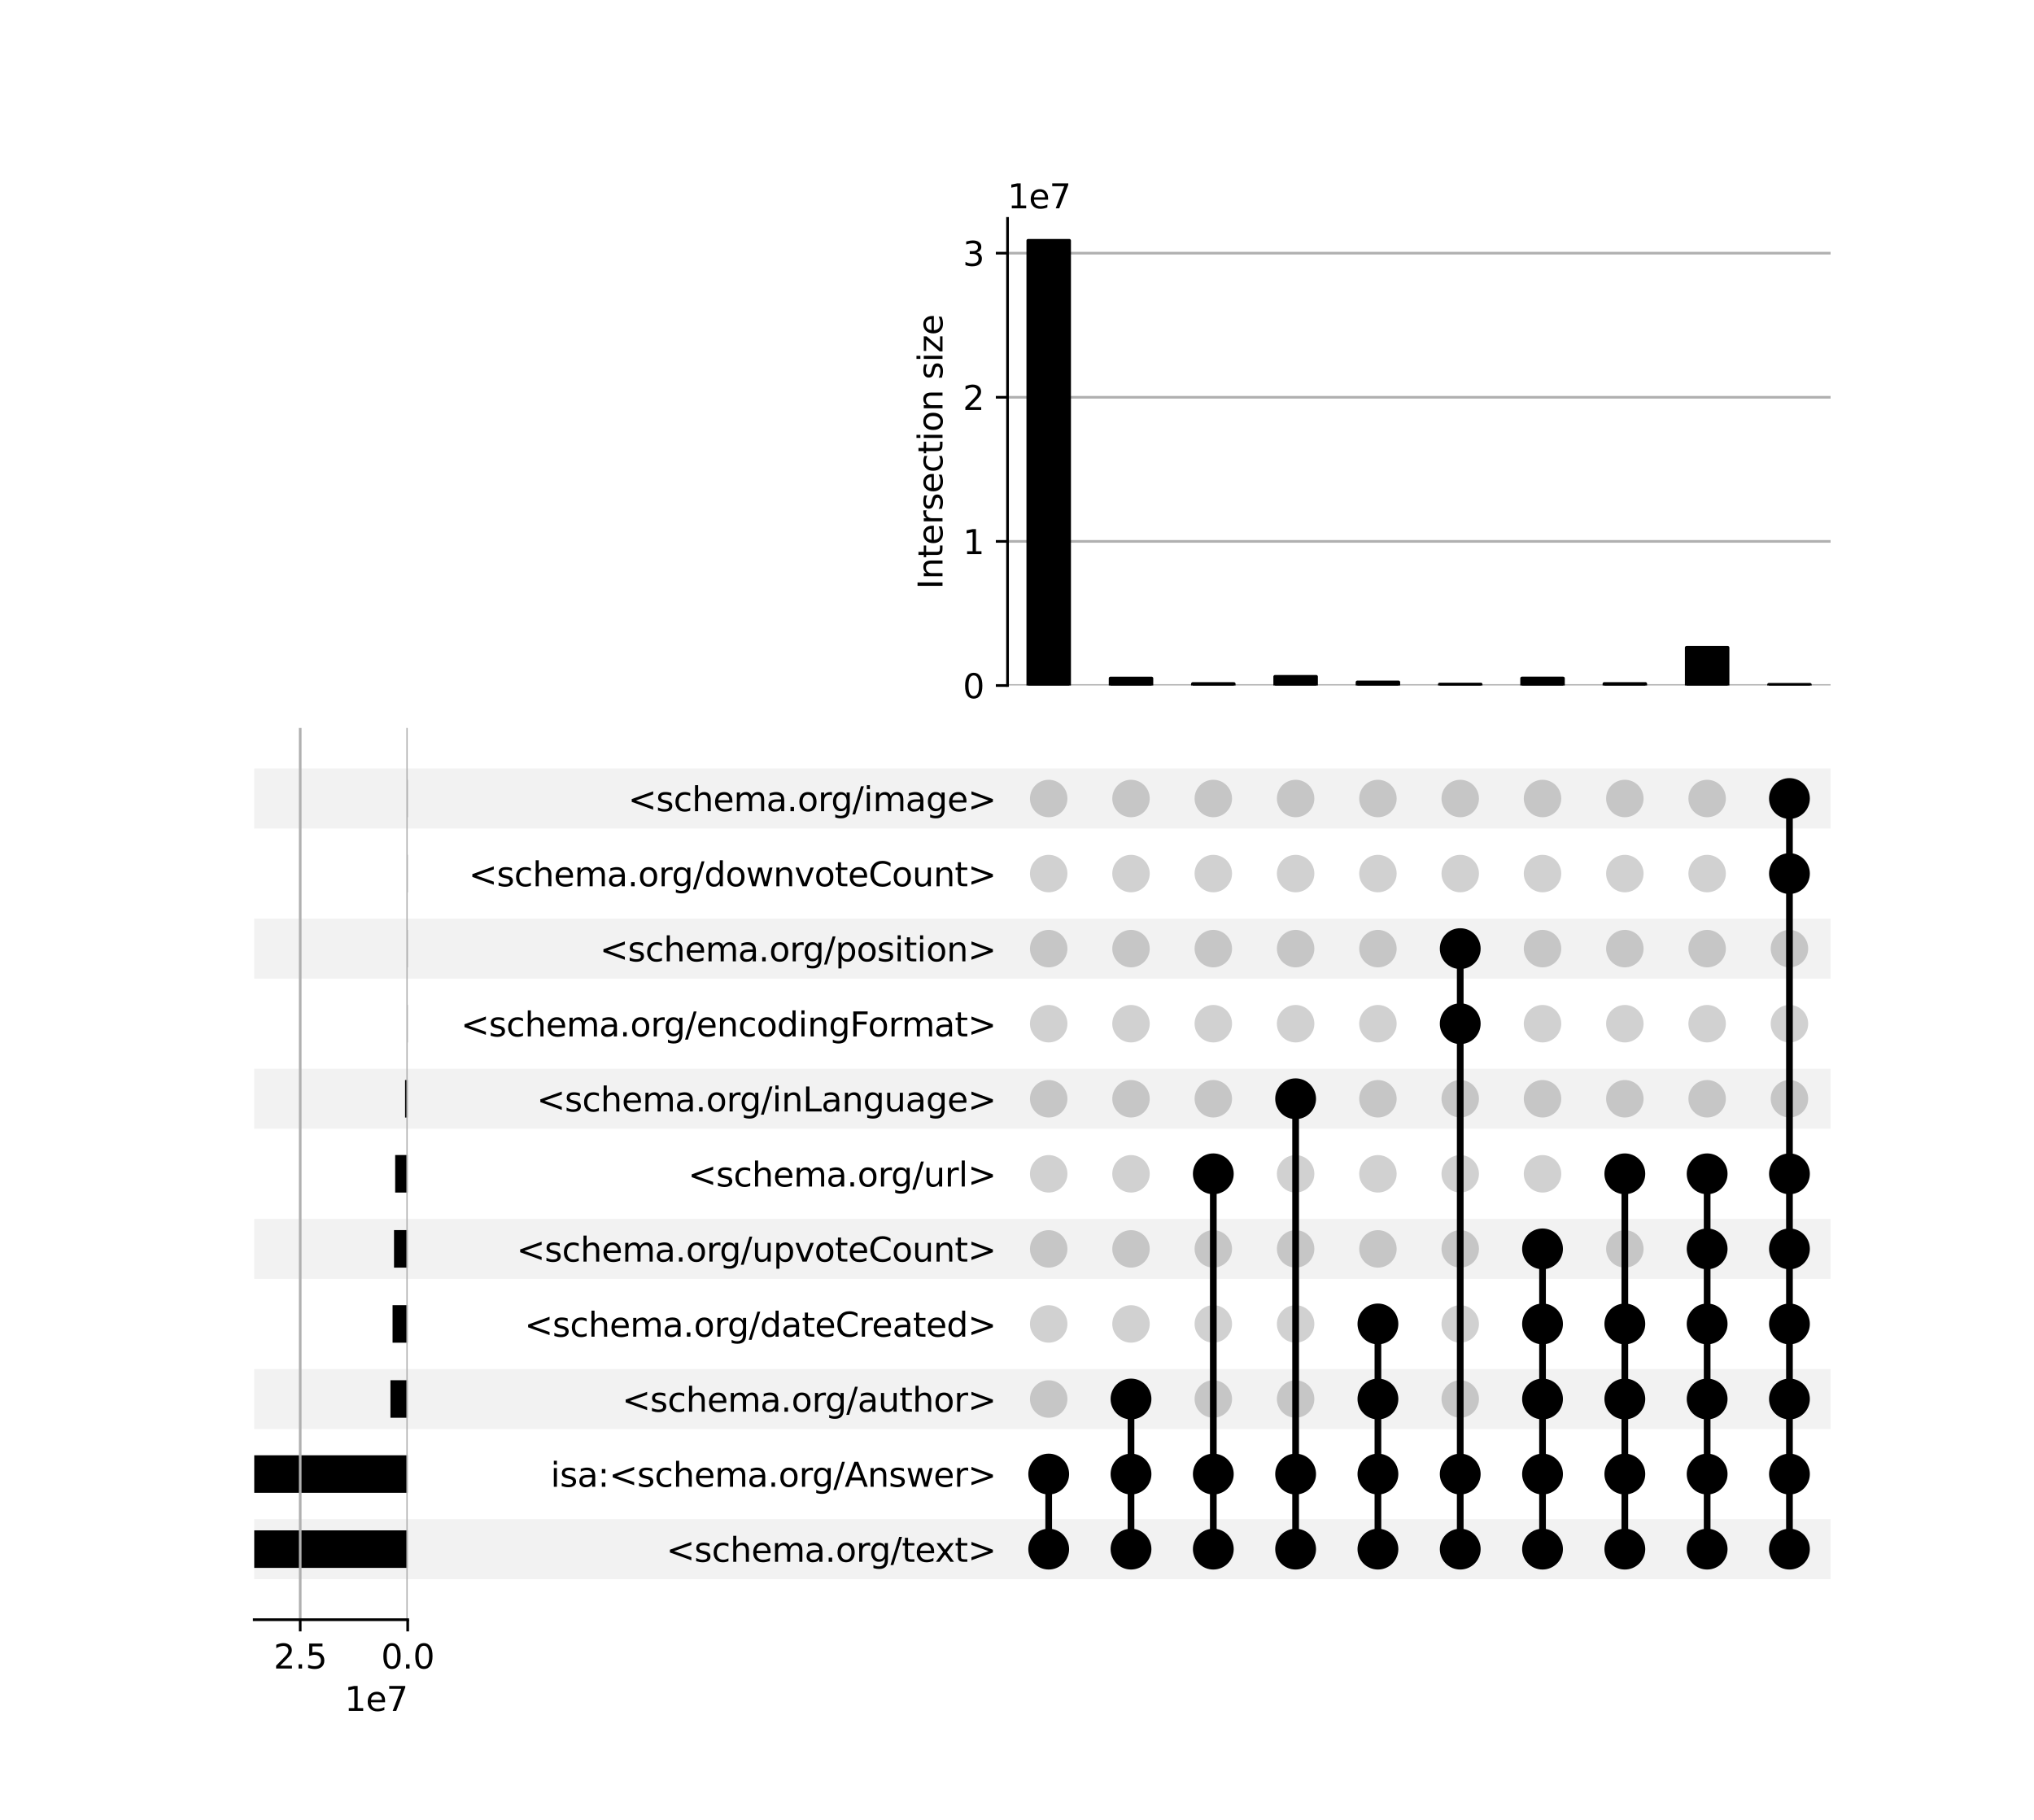 <?xml version="1.0" encoding="utf-8" standalone="no"?>
<!DOCTYPE svg PUBLIC "-//W3C//DTD SVG 1.1//EN"
  "http://www.w3.org/Graphics/SVG/1.1/DTD/svg11.dtd">
<svg xmlns:xlink="http://www.w3.org/1999/xlink" width="608pt" height="544pt" viewBox="0 0 608 544" xmlns="http://www.w3.org/2000/svg" version="1.1">
 <defs>
  <style type="text/css">*{stroke-linejoin: round; stroke-linecap: butt}</style>
 </defs>
 <g id="figure_1">
  <g id="patch_1">
   <path d="M 0 544 
L 608 544 
L 608 0 
L 0 0 
z
" style="fill: #ffffff"/>
  </g>
  <g id="axes_1">
   <g id="patch_2">
    <path d="M 76 472.044 
L 547.2 472.044 
L 547.2 454.093 
L 76 454.093 
z
" clip-path="url(#pa7da95edac)" style="fill-opacity: 0.051"/>
   </g>
   <g id="patch_3">
    <path d="M 76 427.168 
L 547.2 427.168 
L 547.2 409.218 
L 76 409.218 
z
" clip-path="url(#pa7da95edac)" style="fill-opacity: 0.051"/>
   </g>
   <g id="patch_4">
    <path d="M 76 382.293 
L 547.2 382.293 
L 547.2 364.343 
L 76 364.343 
z
" clip-path="url(#pa7da95edac)" style="fill-opacity: 0.051"/>
   </g>
   <g id="patch_5">
    <path d="M 76 337.417 
L 547.2 337.417 
L 547.2 319.467 
L 76 319.467 
z
" clip-path="url(#pa7da95edac)" style="fill-opacity: 0.051"/>
   </g>
   <g id="patch_6">
    <path d="M 76 292.542 
L 547.2 292.542 
L 547.2 274.592 
L 76 274.592 
z
" clip-path="url(#pa7da95edac)" style="fill-opacity: 0.051"/>
   </g>
   <g id="patch_7">
    <path d="M 76 247.667 
L 547.2 247.667 
L 547.2 229.716 
L 76 229.716 
z
" clip-path="url(#pa7da95edac)" style="fill-opacity: 0.051"/>
   </g>
   <g id="matplotlib.axis_1"/>
   <g id="matplotlib.axis_2">
    <g id="ytick_1"/>
    <g id="ytick_2"/>
    <g id="ytick_3"/>
    <g id="ytick_4"/>
    <g id="ytick_5"/>
    <g id="ytick_6"/>
    <g id="ytick_7"/>
    <g id="ytick_8"/>
    <g id="ytick_9"/>
    <g id="ytick_10"/>
    <g id="ytick_11"/>
   </g>
  </g>
  <g id="axes_2">
   <g id="matplotlib.axis_3">
    <g id="ytick_12">
     <g id="line2d_1"/>
     <g id="text_1">
      <!-- &lt;schema.org/text&gt; -->
      <g transform="translate(199.161 466.868) scale(0.1 -0.1)">
       <defs>
        <path id="DejaVuSans-3c" d="M 4684 3150 
L 1459 2003 
L 4684 863 
L 4684 294 
L 678 1747 
L 678 2266 
L 4684 3719 
L 4684 3150 
z
" transform="scale(0.016)"/>
        <path id="DejaVuSans-73" d="M 2834 3397 
L 2834 2853 
Q 2591 2978 2328 3040 
Q 2066 3103 1784 3103 
Q 1356 3103 1142 2972 
Q 928 2841 928 2578 
Q 928 2378 1081 2264 
Q 1234 2150 1697 2047 
L 1894 2003 
Q 2506 1872 2764 1633 
Q 3022 1394 3022 966 
Q 3022 478 2636 193 
Q 2250 -91 1575 -91 
Q 1294 -91 989 -36 
Q 684 19 347 128 
L 347 722 
Q 666 556 975 473 
Q 1284 391 1588 391 
Q 1994 391 2212 530 
Q 2431 669 2431 922 
Q 2431 1156 2273 1281 
Q 2116 1406 1581 1522 
L 1381 1569 
Q 847 1681 609 1914 
Q 372 2147 372 2553 
Q 372 3047 722 3315 
Q 1072 3584 1716 3584 
Q 2034 3584 2315 3537 
Q 2597 3491 2834 3397 
z
" transform="scale(0.016)"/>
        <path id="DejaVuSans-63" d="M 3122 3366 
L 3122 2828 
Q 2878 2963 2633 3030 
Q 2388 3097 2138 3097 
Q 1578 3097 1268 2742 
Q 959 2388 959 1747 
Q 959 1106 1268 751 
Q 1578 397 2138 397 
Q 2388 397 2633 464 
Q 2878 531 3122 666 
L 3122 134 
Q 2881 22 2623 -34 
Q 2366 -91 2075 -91 
Q 1284 -91 818 406 
Q 353 903 353 1747 
Q 353 2603 823 3093 
Q 1294 3584 2113 3584 
Q 2378 3584 2631 3529 
Q 2884 3475 3122 3366 
z
" transform="scale(0.016)"/>
        <path id="DejaVuSans-68" d="M 3513 2113 
L 3513 0 
L 2938 0 
L 2938 2094 
Q 2938 2591 2744 2837 
Q 2550 3084 2163 3084 
Q 1697 3084 1428 2787 
Q 1159 2491 1159 1978 
L 1159 0 
L 581 0 
L 581 4863 
L 1159 4863 
L 1159 2956 
Q 1366 3272 1645 3428 
Q 1925 3584 2291 3584 
Q 2894 3584 3203 3211 
Q 3513 2838 3513 2113 
z
" transform="scale(0.016)"/>
        <path id="DejaVuSans-65" d="M 3597 1894 
L 3597 1613 
L 953 1613 
Q 991 1019 1311 708 
Q 1631 397 2203 397 
Q 2534 397 2845 478 
Q 3156 559 3463 722 
L 3463 178 
Q 3153 47 2828 -22 
Q 2503 -91 2169 -91 
Q 1331 -91 842 396 
Q 353 884 353 1716 
Q 353 2575 817 3079 
Q 1281 3584 2069 3584 
Q 2775 3584 3186 3129 
Q 3597 2675 3597 1894 
z
M 3022 2063 
Q 3016 2534 2758 2815 
Q 2500 3097 2075 3097 
Q 1594 3097 1305 2825 
Q 1016 2553 972 2059 
L 3022 2063 
z
" transform="scale(0.016)"/>
        <path id="DejaVuSans-6d" d="M 3328 2828 
Q 3544 3216 3844 3400 
Q 4144 3584 4550 3584 
Q 5097 3584 5394 3201 
Q 5691 2819 5691 2113 
L 5691 0 
L 5113 0 
L 5113 2094 
Q 5113 2597 4934 2840 
Q 4756 3084 4391 3084 
Q 3944 3084 3684 2787 
Q 3425 2491 3425 1978 
L 3425 0 
L 2847 0 
L 2847 2094 
Q 2847 2600 2669 2842 
Q 2491 3084 2119 3084 
Q 1678 3084 1418 2786 
Q 1159 2488 1159 1978 
L 1159 0 
L 581 0 
L 581 3500 
L 1159 3500 
L 1159 2956 
Q 1356 3278 1631 3431 
Q 1906 3584 2284 3584 
Q 2666 3584 2933 3390 
Q 3200 3197 3328 2828 
z
" transform="scale(0.016)"/>
        <path id="DejaVuSans-61" d="M 2194 1759 
Q 1497 1759 1228 1600 
Q 959 1441 959 1056 
Q 959 750 1161 570 
Q 1363 391 1709 391 
Q 2188 391 2477 730 
Q 2766 1069 2766 1631 
L 2766 1759 
L 2194 1759 
z
M 3341 1997 
L 3341 0 
L 2766 0 
L 2766 531 
Q 2569 213 2275 61 
Q 1981 -91 1556 -91 
Q 1019 -91 701 211 
Q 384 513 384 1019 
Q 384 1609 779 1909 
Q 1175 2209 1959 2209 
L 2766 2209 
L 2766 2266 
Q 2766 2663 2505 2880 
Q 2244 3097 1772 3097 
Q 1472 3097 1187 3025 
Q 903 2953 641 2809 
L 641 3341 
Q 956 3463 1253 3523 
Q 1550 3584 1831 3584 
Q 2591 3584 2966 3190 
Q 3341 2797 3341 1997 
z
" transform="scale(0.016)"/>
        <path id="DejaVuSans-2e" d="M 684 794 
L 1344 794 
L 1344 0 
L 684 0 
L 684 794 
z
" transform="scale(0.016)"/>
        <path id="DejaVuSans-6f" d="M 1959 3097 
Q 1497 3097 1228 2736 
Q 959 2375 959 1747 
Q 959 1119 1226 758 
Q 1494 397 1959 397 
Q 2419 397 2687 759 
Q 2956 1122 2956 1747 
Q 2956 2369 2687 2733 
Q 2419 3097 1959 3097 
z
M 1959 3584 
Q 2709 3584 3137 3096 
Q 3566 2609 3566 1747 
Q 3566 888 3137 398 
Q 2709 -91 1959 -91 
Q 1206 -91 779 398 
Q 353 888 353 1747 
Q 353 2609 779 3096 
Q 1206 3584 1959 3584 
z
" transform="scale(0.016)"/>
        <path id="DejaVuSans-72" d="M 2631 2963 
Q 2534 3019 2420 3045 
Q 2306 3072 2169 3072 
Q 1681 3072 1420 2755 
Q 1159 2438 1159 1844 
L 1159 0 
L 581 0 
L 581 3500 
L 1159 3500 
L 1159 2956 
Q 1341 3275 1631 3429 
Q 1922 3584 2338 3584 
Q 2397 3584 2469 3576 
Q 2541 3569 2628 3553 
L 2631 2963 
z
" transform="scale(0.016)"/>
        <path id="DejaVuSans-67" d="M 2906 1791 
Q 2906 2416 2648 2759 
Q 2391 3103 1925 3103 
Q 1463 3103 1205 2759 
Q 947 2416 947 1791 
Q 947 1169 1205 825 
Q 1463 481 1925 481 
Q 2391 481 2648 825 
Q 2906 1169 2906 1791 
z
M 3481 434 
Q 3481 -459 3084 -895 
Q 2688 -1331 1869 -1331 
Q 1566 -1331 1297 -1286 
Q 1028 -1241 775 -1147 
L 775 -588 
Q 1028 -725 1275 -790 
Q 1522 -856 1778 -856 
Q 2344 -856 2625 -561 
Q 2906 -266 2906 331 
L 2906 616 
Q 2728 306 2450 153 
Q 2172 0 1784 0 
Q 1141 0 747 490 
Q 353 981 353 1791 
Q 353 2603 747 3093 
Q 1141 3584 1784 3584 
Q 2172 3584 2450 3431 
Q 2728 3278 2906 2969 
L 2906 3500 
L 3481 3500 
L 3481 434 
z
" transform="scale(0.016)"/>
        <path id="DejaVuSans-2f" d="M 1625 4666 
L 2156 4666 
L 531 -594 
L 0 -594 
L 1625 4666 
z
" transform="scale(0.016)"/>
        <path id="DejaVuSans-74" d="M 1172 4494 
L 1172 3500 
L 2356 3500 
L 2356 3053 
L 1172 3053 
L 1172 1153 
Q 1172 725 1289 603 
Q 1406 481 1766 481 
L 2356 481 
L 2356 0 
L 1766 0 
Q 1100 0 847 248 
Q 594 497 594 1153 
L 594 3053 
L 172 3053 
L 172 3500 
L 594 3500 
L 594 4494 
L 1172 4494 
z
" transform="scale(0.016)"/>
        <path id="DejaVuSans-78" d="M 3513 3500 
L 2247 1797 
L 3578 0 
L 2900 0 
L 1881 1375 
L 863 0 
L 184 0 
L 1544 1831 
L 300 3500 
L 978 3500 
L 1906 2253 
L 2834 3500 
L 3513 3500 
z
" transform="scale(0.016)"/>
        <path id="DejaVuSans-3e" d="M 678 3150 
L 678 3719 
L 4684 2266 
L 4684 1747 
L 678 294 
L 678 863 
L 3897 2003 
L 678 3150 
z
" transform="scale(0.016)"/>
       </defs>
       <use xlink:href="#DejaVuSans-3c"/>
       <use xlink:href="#DejaVuSans-73" x="83.789"/>
       <use xlink:href="#DejaVuSans-63" x="135.889"/>
       <use xlink:href="#DejaVuSans-68" x="190.869"/>
       <use xlink:href="#DejaVuSans-65" x="254.248"/>
       <use xlink:href="#DejaVuSans-6d" x="315.771"/>
       <use xlink:href="#DejaVuSans-61" x="413.184"/>
       <use xlink:href="#DejaVuSans-2e" x="474.463"/>
       <use xlink:href="#DejaVuSans-6f" x="506.25"/>
       <use xlink:href="#DejaVuSans-72" x="567.432"/>
       <use xlink:href="#DejaVuSans-67" x="606.795"/>
       <use xlink:href="#DejaVuSans-2f" x="670.271"/>
       <use xlink:href="#DejaVuSans-74" x="703.963"/>
       <use xlink:href="#DejaVuSans-65" x="743.172"/>
       <use xlink:href="#DejaVuSans-78" x="802.945"/>
       <use xlink:href="#DejaVuSans-74" x="862.125"/>
       <use xlink:href="#DejaVuSans-3e" x="901.334"/>
      </g>
     </g>
    </g>
    <g id="ytick_13">
     <g id="line2d_2"/>
     <g id="text_2">
      <!-- isa:&lt;schema.org/Answer&gt; -->
      <g transform="translate(164.585 444.43) scale(0.1 -0.1)">
       <defs>
        <path id="DejaVuSans-69" d="M 603 3500 
L 1178 3500 
L 1178 0 
L 603 0 
L 603 3500 
z
M 603 4863 
L 1178 4863 
L 1178 4134 
L 603 4134 
L 603 4863 
z
" transform="scale(0.016)"/>
        <path id="DejaVuSans-3a" d="M 750 794 
L 1409 794 
L 1409 0 
L 750 0 
L 750 794 
z
M 750 3309 
L 1409 3309 
L 1409 2516 
L 750 2516 
L 750 3309 
z
" transform="scale(0.016)"/>
        <path id="DejaVuSans-41" d="M 2188 4044 
L 1331 1722 
L 3047 1722 
L 2188 4044 
z
M 1831 4666 
L 2547 4666 
L 4325 0 
L 3669 0 
L 3244 1197 
L 1141 1197 
L 716 0 
L 50 0 
L 1831 4666 
z
" transform="scale(0.016)"/>
        <path id="DejaVuSans-6e" d="M 3513 2113 
L 3513 0 
L 2938 0 
L 2938 2094 
Q 2938 2591 2744 2837 
Q 2550 3084 2163 3084 
Q 1697 3084 1428 2787 
Q 1159 2491 1159 1978 
L 1159 0 
L 581 0 
L 581 3500 
L 1159 3500 
L 1159 2956 
Q 1366 3272 1645 3428 
Q 1925 3584 2291 3584 
Q 2894 3584 3203 3211 
Q 3513 2838 3513 2113 
z
" transform="scale(0.016)"/>
        <path id="DejaVuSans-77" d="M 269 3500 
L 844 3500 
L 1563 769 
L 2278 3500 
L 2956 3500 
L 3675 769 
L 4391 3500 
L 4966 3500 
L 4050 0 
L 3372 0 
L 2619 2869 
L 1863 0 
L 1184 0 
L 269 3500 
z
" transform="scale(0.016)"/>
       </defs>
       <use xlink:href="#DejaVuSans-69"/>
       <use xlink:href="#DejaVuSans-73" x="27.783"/>
       <use xlink:href="#DejaVuSans-61" x="79.883"/>
       <use xlink:href="#DejaVuSans-3a" x="141.162"/>
       <use xlink:href="#DejaVuSans-3c" x="174.854"/>
       <use xlink:href="#DejaVuSans-73" x="258.643"/>
       <use xlink:href="#DejaVuSans-63" x="310.742"/>
       <use xlink:href="#DejaVuSans-68" x="365.723"/>
       <use xlink:href="#DejaVuSans-65" x="429.102"/>
       <use xlink:href="#DejaVuSans-6d" x="490.625"/>
       <use xlink:href="#DejaVuSans-61" x="588.037"/>
       <use xlink:href="#DejaVuSans-2e" x="649.316"/>
       <use xlink:href="#DejaVuSans-6f" x="681.104"/>
       <use xlink:href="#DejaVuSans-72" x="742.285"/>
       <use xlink:href="#DejaVuSans-67" x="781.648"/>
       <use xlink:href="#DejaVuSans-2f" x="845.125"/>
       <use xlink:href="#DejaVuSans-41" x="878.816"/>
       <use xlink:href="#DejaVuSans-6e" x="947.225"/>
       <use xlink:href="#DejaVuSans-73" x="1010.604"/>
       <use xlink:href="#DejaVuSans-77" x="1062.703"/>
       <use xlink:href="#DejaVuSans-65" x="1144.49"/>
       <use xlink:href="#DejaVuSans-72" x="1206.014"/>
       <use xlink:href="#DejaVuSans-3e" x="1247.127"/>
      </g>
     </g>
    </g>
    <g id="ytick_14">
     <g id="line2d_3"/>
     <g id="text_3">
      <!-- &lt;schema.org/author&gt; -->
      <g transform="translate(185.946 421.992) scale(0.1 -0.1)">
       <defs>
        <path id="DejaVuSans-75" d="M 544 1381 
L 544 3500 
L 1119 3500 
L 1119 1403 
Q 1119 906 1312 657 
Q 1506 409 1894 409 
Q 2359 409 2629 706 
Q 2900 1003 2900 1516 
L 2900 3500 
L 3475 3500 
L 3475 0 
L 2900 0 
L 2900 538 
Q 2691 219 2414 64 
Q 2138 -91 1772 -91 
Q 1169 -91 856 284 
Q 544 659 544 1381 
z
M 1991 3584 
L 1991 3584 
z
" transform="scale(0.016)"/>
       </defs>
       <use xlink:href="#DejaVuSans-3c"/>
       <use xlink:href="#DejaVuSans-73" x="83.789"/>
       <use xlink:href="#DejaVuSans-63" x="135.889"/>
       <use xlink:href="#DejaVuSans-68" x="190.869"/>
       <use xlink:href="#DejaVuSans-65" x="254.248"/>
       <use xlink:href="#DejaVuSans-6d" x="315.771"/>
       <use xlink:href="#DejaVuSans-61" x="413.184"/>
       <use xlink:href="#DejaVuSans-2e" x="474.463"/>
       <use xlink:href="#DejaVuSans-6f" x="506.25"/>
       <use xlink:href="#DejaVuSans-72" x="567.432"/>
       <use xlink:href="#DejaVuSans-67" x="606.795"/>
       <use xlink:href="#DejaVuSans-2f" x="670.271"/>
       <use xlink:href="#DejaVuSans-61" x="703.963"/>
       <use xlink:href="#DejaVuSans-75" x="765.242"/>
       <use xlink:href="#DejaVuSans-74" x="828.621"/>
       <use xlink:href="#DejaVuSans-68" x="867.83"/>
       <use xlink:href="#DejaVuSans-6f" x="931.209"/>
       <use xlink:href="#DejaVuSans-72" x="992.391"/>
       <use xlink:href="#DejaVuSans-3e" x="1033.504"/>
      </g>
     </g>
    </g>
    <g id="ytick_15">
     <g id="line2d_4"/>
     <g id="text_4">
      <!-- &lt;schema.org/dateCreated&gt; -->
      <g transform="translate(156.777 399.555) scale(0.1 -0.1)">
       <defs>
        <path id="DejaVuSans-64" d="M 2906 2969 
L 2906 4863 
L 3481 4863 
L 3481 0 
L 2906 0 
L 2906 525 
Q 2725 213 2448 61 
Q 2172 -91 1784 -91 
Q 1150 -91 751 415 
Q 353 922 353 1747 
Q 353 2572 751 3078 
Q 1150 3584 1784 3584 
Q 2172 3584 2448 3432 
Q 2725 3281 2906 2969 
z
M 947 1747 
Q 947 1113 1208 752 
Q 1469 391 1925 391 
Q 2381 391 2643 752 
Q 2906 1113 2906 1747 
Q 2906 2381 2643 2742 
Q 2381 3103 1925 3103 
Q 1469 3103 1208 2742 
Q 947 2381 947 1747 
z
" transform="scale(0.016)"/>
        <path id="DejaVuSans-43" d="M 4122 4306 
L 4122 3641 
Q 3803 3938 3442 4084 
Q 3081 4231 2675 4231 
Q 1875 4231 1450 3742 
Q 1025 3253 1025 2328 
Q 1025 1406 1450 917 
Q 1875 428 2675 428 
Q 3081 428 3442 575 
Q 3803 722 4122 1019 
L 4122 359 
Q 3791 134 3420 21 
Q 3050 -91 2638 -91 
Q 1578 -91 968 557 
Q 359 1206 359 2328 
Q 359 3453 968 4101 
Q 1578 4750 2638 4750 
Q 3056 4750 3426 4639 
Q 3797 4528 4122 4306 
z
" transform="scale(0.016)"/>
       </defs>
       <use xlink:href="#DejaVuSans-3c"/>
       <use xlink:href="#DejaVuSans-73" x="83.789"/>
       <use xlink:href="#DejaVuSans-63" x="135.889"/>
       <use xlink:href="#DejaVuSans-68" x="190.869"/>
       <use xlink:href="#DejaVuSans-65" x="254.248"/>
       <use xlink:href="#DejaVuSans-6d" x="315.771"/>
       <use xlink:href="#DejaVuSans-61" x="413.184"/>
       <use xlink:href="#DejaVuSans-2e" x="474.463"/>
       <use xlink:href="#DejaVuSans-6f" x="506.25"/>
       <use xlink:href="#DejaVuSans-72" x="567.432"/>
       <use xlink:href="#DejaVuSans-67" x="606.795"/>
       <use xlink:href="#DejaVuSans-2f" x="670.271"/>
       <use xlink:href="#DejaVuSans-64" x="703.963"/>
       <use xlink:href="#DejaVuSans-61" x="767.439"/>
       <use xlink:href="#DejaVuSans-74" x="828.719"/>
       <use xlink:href="#DejaVuSans-65" x="867.928"/>
       <use xlink:href="#DejaVuSans-43" x="929.451"/>
       <use xlink:href="#DejaVuSans-72" x="999.275"/>
       <use xlink:href="#DejaVuSans-65" x="1038.139"/>
       <use xlink:href="#DejaVuSans-61" x="1099.662"/>
       <use xlink:href="#DejaVuSans-74" x="1160.941"/>
       <use xlink:href="#DejaVuSans-65" x="1200.15"/>
       <use xlink:href="#DejaVuSans-64" x="1261.674"/>
       <use xlink:href="#DejaVuSans-3e" x="1325.15"/>
      </g>
     </g>
    </g>
    <g id="ytick_16">
     <g id="line2d_5"/>
     <g id="text_5">
      <!-- &lt;schema.org/upvoteCount&gt; -->
      <g transform="translate(154.405 377.117) scale(0.1 -0.1)">
       <defs>
        <path id="DejaVuSans-70" d="M 1159 525 
L 1159 -1331 
L 581 -1331 
L 581 3500 
L 1159 3500 
L 1159 2969 
Q 1341 3281 1617 3432 
Q 1894 3584 2278 3584 
Q 2916 3584 3314 3078 
Q 3713 2572 3713 1747 
Q 3713 922 3314 415 
Q 2916 -91 2278 -91 
Q 1894 -91 1617 61 
Q 1341 213 1159 525 
z
M 3116 1747 
Q 3116 2381 2855 2742 
Q 2594 3103 2138 3103 
Q 1681 3103 1420 2742 
Q 1159 2381 1159 1747 
Q 1159 1113 1420 752 
Q 1681 391 2138 391 
Q 2594 391 2855 752 
Q 3116 1113 3116 1747 
z
" transform="scale(0.016)"/>
        <path id="DejaVuSans-76" d="M 191 3500 
L 800 3500 
L 1894 563 
L 2988 3500 
L 3597 3500 
L 2284 0 
L 1503 0 
L 191 3500 
z
" transform="scale(0.016)"/>
       </defs>
       <use xlink:href="#DejaVuSans-3c"/>
       <use xlink:href="#DejaVuSans-73" x="83.789"/>
       <use xlink:href="#DejaVuSans-63" x="135.889"/>
       <use xlink:href="#DejaVuSans-68" x="190.869"/>
       <use xlink:href="#DejaVuSans-65" x="254.248"/>
       <use xlink:href="#DejaVuSans-6d" x="315.771"/>
       <use xlink:href="#DejaVuSans-61" x="413.184"/>
       <use xlink:href="#DejaVuSans-2e" x="474.463"/>
       <use xlink:href="#DejaVuSans-6f" x="506.25"/>
       <use xlink:href="#DejaVuSans-72" x="567.432"/>
       <use xlink:href="#DejaVuSans-67" x="606.795"/>
       <use xlink:href="#DejaVuSans-2f" x="670.271"/>
       <use xlink:href="#DejaVuSans-75" x="703.963"/>
       <use xlink:href="#DejaVuSans-70" x="767.342"/>
       <use xlink:href="#DejaVuSans-76" x="830.818"/>
       <use xlink:href="#DejaVuSans-6f" x="889.998"/>
       <use xlink:href="#DejaVuSans-74" x="951.18"/>
       <use xlink:href="#DejaVuSans-65" x="990.389"/>
       <use xlink:href="#DejaVuSans-43" x="1051.912"/>
       <use xlink:href="#DejaVuSans-6f" x="1121.736"/>
       <use xlink:href="#DejaVuSans-75" x="1182.918"/>
       <use xlink:href="#DejaVuSans-6e" x="1246.297"/>
       <use xlink:href="#DejaVuSans-74" x="1309.676"/>
       <use xlink:href="#DejaVuSans-3e" x="1348.885"/>
      </g>
     </g>
    </g>
    <g id="ytick_17">
     <g id="line2d_6"/>
     <g id="text_6">
      <!-- &lt;schema.org/url&gt; -->
      <g transform="translate(205.672 354.679) scale(0.1 -0.1)">
       <defs>
        <path id="DejaVuSans-6c" d="M 603 4863 
L 1178 4863 
L 1178 0 
L 603 0 
L 603 4863 
z
" transform="scale(0.016)"/>
       </defs>
       <use xlink:href="#DejaVuSans-3c"/>
       <use xlink:href="#DejaVuSans-73" x="83.789"/>
       <use xlink:href="#DejaVuSans-63" x="135.889"/>
       <use xlink:href="#DejaVuSans-68" x="190.869"/>
       <use xlink:href="#DejaVuSans-65" x="254.248"/>
       <use xlink:href="#DejaVuSans-6d" x="315.771"/>
       <use xlink:href="#DejaVuSans-61" x="413.184"/>
       <use xlink:href="#DejaVuSans-2e" x="474.463"/>
       <use xlink:href="#DejaVuSans-6f" x="506.25"/>
       <use xlink:href="#DejaVuSans-72" x="567.432"/>
       <use xlink:href="#DejaVuSans-67" x="606.795"/>
       <use xlink:href="#DejaVuSans-2f" x="670.271"/>
       <use xlink:href="#DejaVuSans-75" x="703.963"/>
       <use xlink:href="#DejaVuSans-72" x="767.342"/>
       <use xlink:href="#DejaVuSans-6c" x="808.455"/>
       <use xlink:href="#DejaVuSans-3e" x="836.238"/>
      </g>
     </g>
    </g>
    <g id="ytick_18">
     <g id="line2d_7"/>
     <g id="text_7">
      <!-- &lt;schema.org/inLanguage&gt; -->
      <g transform="translate(160.43 332.242) scale(0.1 -0.1)">
       <defs>
        <path id="DejaVuSans-4c" d="M 628 4666 
L 1259 4666 
L 1259 531 
L 3531 531 
L 3531 0 
L 628 0 
L 628 4666 
z
" transform="scale(0.016)"/>
       </defs>
       <use xlink:href="#DejaVuSans-3c"/>
       <use xlink:href="#DejaVuSans-73" x="83.789"/>
       <use xlink:href="#DejaVuSans-63" x="135.889"/>
       <use xlink:href="#DejaVuSans-68" x="190.869"/>
       <use xlink:href="#DejaVuSans-65" x="254.248"/>
       <use xlink:href="#DejaVuSans-6d" x="315.771"/>
       <use xlink:href="#DejaVuSans-61" x="413.184"/>
       <use xlink:href="#DejaVuSans-2e" x="474.463"/>
       <use xlink:href="#DejaVuSans-6f" x="506.25"/>
       <use xlink:href="#DejaVuSans-72" x="567.432"/>
       <use xlink:href="#DejaVuSans-67" x="606.795"/>
       <use xlink:href="#DejaVuSans-2f" x="670.271"/>
       <use xlink:href="#DejaVuSans-69" x="703.963"/>
       <use xlink:href="#DejaVuSans-6e" x="731.746"/>
       <use xlink:href="#DejaVuSans-4c" x="795.125"/>
       <use xlink:href="#DejaVuSans-61" x="850.838"/>
       <use xlink:href="#DejaVuSans-6e" x="912.117"/>
       <use xlink:href="#DejaVuSans-67" x="975.496"/>
       <use xlink:href="#DejaVuSans-75" x="1038.973"/>
       <use xlink:href="#DejaVuSans-61" x="1102.352"/>
       <use xlink:href="#DejaVuSans-67" x="1163.631"/>
       <use xlink:href="#DejaVuSans-65" x="1227.107"/>
       <use xlink:href="#DejaVuSans-3e" x="1288.631"/>
      </g>
     </g>
    </g>
    <g id="ytick_19">
     <g id="line2d_8"/>
     <g id="text_8">
      <!-- &lt;schema.org/encodingFormat&gt; -->
      <g transform="translate(137.746 309.804) scale(0.1 -0.1)">
       <defs>
        <path id="DejaVuSans-46" d="M 628 4666 
L 3309 4666 
L 3309 4134 
L 1259 4134 
L 1259 2759 
L 3109 2759 
L 3109 2228 
L 1259 2228 
L 1259 0 
L 628 0 
L 628 4666 
z
" transform="scale(0.016)"/>
       </defs>
       <use xlink:href="#DejaVuSans-3c"/>
       <use xlink:href="#DejaVuSans-73" x="83.789"/>
       <use xlink:href="#DejaVuSans-63" x="135.889"/>
       <use xlink:href="#DejaVuSans-68" x="190.869"/>
       <use xlink:href="#DejaVuSans-65" x="254.248"/>
       <use xlink:href="#DejaVuSans-6d" x="315.771"/>
       <use xlink:href="#DejaVuSans-61" x="413.184"/>
       <use xlink:href="#DejaVuSans-2e" x="474.463"/>
       <use xlink:href="#DejaVuSans-6f" x="506.25"/>
       <use xlink:href="#DejaVuSans-72" x="567.432"/>
       <use xlink:href="#DejaVuSans-67" x="606.795"/>
       <use xlink:href="#DejaVuSans-2f" x="670.271"/>
       <use xlink:href="#DejaVuSans-65" x="703.963"/>
       <use xlink:href="#DejaVuSans-6e" x="765.486"/>
       <use xlink:href="#DejaVuSans-63" x="828.865"/>
       <use xlink:href="#DejaVuSans-6f" x="883.846"/>
       <use xlink:href="#DejaVuSans-64" x="945.027"/>
       <use xlink:href="#DejaVuSans-69" x="1008.504"/>
       <use xlink:href="#DejaVuSans-6e" x="1036.287"/>
       <use xlink:href="#DejaVuSans-67" x="1099.666"/>
       <use xlink:href="#DejaVuSans-46" x="1163.143"/>
       <use xlink:href="#DejaVuSans-6f" x="1217.037"/>
       <use xlink:href="#DejaVuSans-72" x="1278.219"/>
       <use xlink:href="#DejaVuSans-6d" x="1317.582"/>
       <use xlink:href="#DejaVuSans-61" x="1414.994"/>
       <use xlink:href="#DejaVuSans-74" x="1476.273"/>
       <use xlink:href="#DejaVuSans-3e" x="1515.482"/>
      </g>
     </g>
    </g>
    <g id="ytick_20">
     <g id="line2d_9"/>
     <g id="text_9">
      <!-- &lt;schema.org/position&gt; -->
      <g transform="translate(179.289 287.366) scale(0.1 -0.1)">
       <use xlink:href="#DejaVuSans-3c"/>
       <use xlink:href="#DejaVuSans-73" x="83.789"/>
       <use xlink:href="#DejaVuSans-63" x="135.889"/>
       <use xlink:href="#DejaVuSans-68" x="190.869"/>
       <use xlink:href="#DejaVuSans-65" x="254.248"/>
       <use xlink:href="#DejaVuSans-6d" x="315.771"/>
       <use xlink:href="#DejaVuSans-61" x="413.184"/>
       <use xlink:href="#DejaVuSans-2e" x="474.463"/>
       <use xlink:href="#DejaVuSans-6f" x="506.25"/>
       <use xlink:href="#DejaVuSans-72" x="567.432"/>
       <use xlink:href="#DejaVuSans-67" x="606.795"/>
       <use xlink:href="#DejaVuSans-2f" x="670.271"/>
       <use xlink:href="#DejaVuSans-70" x="703.963"/>
       <use xlink:href="#DejaVuSans-6f" x="767.439"/>
       <use xlink:href="#DejaVuSans-73" x="828.621"/>
       <use xlink:href="#DejaVuSans-69" x="880.721"/>
       <use xlink:href="#DejaVuSans-74" x="908.504"/>
       <use xlink:href="#DejaVuSans-69" x="947.713"/>
       <use xlink:href="#DejaVuSans-6f" x="975.496"/>
       <use xlink:href="#DejaVuSans-6e" x="1036.678"/>
       <use xlink:href="#DejaVuSans-3e" x="1100.057"/>
      </g>
     </g>
    </g>
    <g id="ytick_21">
     <g id="line2d_10"/>
     <g id="text_10">
      <!-- &lt;schema.org/downvoteCount&gt; -->
      <g transform="translate(140.108 264.928) scale(0.1 -0.1)">
       <use xlink:href="#DejaVuSans-3c"/>
       <use xlink:href="#DejaVuSans-73" x="83.789"/>
       <use xlink:href="#DejaVuSans-63" x="135.889"/>
       <use xlink:href="#DejaVuSans-68" x="190.869"/>
       <use xlink:href="#DejaVuSans-65" x="254.248"/>
       <use xlink:href="#DejaVuSans-6d" x="315.771"/>
       <use xlink:href="#DejaVuSans-61" x="413.184"/>
       <use xlink:href="#DejaVuSans-2e" x="474.463"/>
       <use xlink:href="#DejaVuSans-6f" x="506.25"/>
       <use xlink:href="#DejaVuSans-72" x="567.432"/>
       <use xlink:href="#DejaVuSans-67" x="606.795"/>
       <use xlink:href="#DejaVuSans-2f" x="670.271"/>
       <use xlink:href="#DejaVuSans-64" x="703.963"/>
       <use xlink:href="#DejaVuSans-6f" x="767.439"/>
       <use xlink:href="#DejaVuSans-77" x="828.621"/>
       <use xlink:href="#DejaVuSans-6e" x="910.408"/>
       <use xlink:href="#DejaVuSans-76" x="973.787"/>
       <use xlink:href="#DejaVuSans-6f" x="1032.967"/>
       <use xlink:href="#DejaVuSans-74" x="1094.148"/>
       <use xlink:href="#DejaVuSans-65" x="1133.357"/>
       <use xlink:href="#DejaVuSans-43" x="1194.881"/>
       <use xlink:href="#DejaVuSans-6f" x="1264.705"/>
       <use xlink:href="#DejaVuSans-75" x="1325.887"/>
       <use xlink:href="#DejaVuSans-6e" x="1389.266"/>
       <use xlink:href="#DejaVuSans-74" x="1452.645"/>
       <use xlink:href="#DejaVuSans-3e" x="1491.854"/>
      </g>
     </g>
    </g>
    <g id="ytick_22">
     <g id="line2d_11"/>
     <g id="text_11">
      <!-- &lt;schema.org/image&gt; -->
      <g transform="translate(187.75 242.491) scale(0.1 -0.1)">
       <use xlink:href="#DejaVuSans-3c"/>
       <use xlink:href="#DejaVuSans-73" x="83.789"/>
       <use xlink:href="#DejaVuSans-63" x="135.889"/>
       <use xlink:href="#DejaVuSans-68" x="190.869"/>
       <use xlink:href="#DejaVuSans-65" x="254.248"/>
       <use xlink:href="#DejaVuSans-6d" x="315.771"/>
       <use xlink:href="#DejaVuSans-61" x="413.184"/>
       <use xlink:href="#DejaVuSans-2e" x="474.463"/>
       <use xlink:href="#DejaVuSans-6f" x="506.25"/>
       <use xlink:href="#DejaVuSans-72" x="567.432"/>
       <use xlink:href="#DejaVuSans-67" x="606.795"/>
       <use xlink:href="#DejaVuSans-2f" x="670.271"/>
       <use xlink:href="#DejaVuSans-69" x="703.963"/>
       <use xlink:href="#DejaVuSans-6d" x="731.746"/>
       <use xlink:href="#DejaVuSans-61" x="829.158"/>
       <use xlink:href="#DejaVuSans-67" x="890.438"/>
       <use xlink:href="#DejaVuSans-65" x="953.914"/>
       <use xlink:href="#DejaVuSans-3e" x="1015.438"/>
      </g>
     </g>
    </g>
   </g>
   <g id="LineCollection_1">
    <path d="M 313.476 463.069 
L 313.476 440.631 
" clip-path="url(#pd7c6946fee)" style="fill: none; stroke: #000000; stroke-width: 2"/>
    <path d="M 338.079 463.069 
L 338.079 418.193 
" clip-path="url(#pd7c6946fee)" style="fill: none; stroke: #000000; stroke-width: 2"/>
    <path d="M 362.681 463.069 
L 362.681 350.88 
" clip-path="url(#pd7c6946fee)" style="fill: none; stroke: #000000; stroke-width: 2"/>
    <path d="M 387.284 463.069 
L 387.284 328.442 
" clip-path="url(#pd7c6946fee)" style="fill: none; stroke: #000000; stroke-width: 2"/>
    <path d="M 411.886 463.069 
L 411.886 395.755 
" clip-path="url(#pd7c6946fee)" style="fill: none; stroke: #000000; stroke-width: 2"/>
    <path d="M 436.489 463.069 
L 436.489 283.567 
" clip-path="url(#pd7c6946fee)" style="fill: none; stroke: #000000; stroke-width: 2"/>
    <path d="M 461.091 463.069 
L 461.091 373.318 
" clip-path="url(#pd7c6946fee)" style="fill: none; stroke: #000000; stroke-width: 2"/>
    <path d="M 485.694 463.069 
L 485.694 350.88 
" clip-path="url(#pd7c6946fee)" style="fill: none; stroke: #000000; stroke-width: 2"/>
    <path d="M 510.296 463.069 
L 510.296 350.88 
" clip-path="url(#pd7c6946fee)" style="fill: none; stroke: #000000; stroke-width: 2"/>
    <path d="M 534.899 463.069 
L 534.899 238.691 
" clip-path="url(#pd7c6946fee)" style="fill: none; stroke: #000000; stroke-width: 2"/>
   </g>
   <g id="PathCollection_1">
    <defs>
     <path id="C0_0_981a02c9a4" d="M 0 5.6 
C 1.485 5.6 2.91 5.01 3.96 3.96 
C 5.01 2.91 5.6 1.485 5.6 -0 
C 5.6 -1.485 5.01 -2.91 3.96 -3.96 
C 2.91 -5.01 1.485 -5.6 0 -5.6 
C -1.485 -5.6 -2.91 -5.01 -3.96 -3.96 
C -5.01 -2.91 -5.6 -1.485 -5.6 0 
C -5.6 1.485 -5.01 2.91 -3.96 3.96 
C -2.91 5.01 -1.485 5.6 0 5.6 
z
"/>
    </defs>
    <g clip-path="url(#pd7c6946fee)">
     <use xlink:href="#C0_0_981a02c9a4" x="313.476" y="463.069" style="stroke: #000000"/>
    </g>
    <g clip-path="url(#pd7c6946fee)">
     <use xlink:href="#C0_0_981a02c9a4" x="313.476" y="440.631" style="stroke: #000000"/>
    </g>
    <g clip-path="url(#pd7c6946fee)">
     <use xlink:href="#C0_0_981a02c9a4" x="313.476" y="418.193" style="fill-opacity: 0.18"/>
    </g>
    <g clip-path="url(#pd7c6946fee)">
     <use xlink:href="#C0_0_981a02c9a4" x="313.476" y="395.755" style="fill-opacity: 0.18"/>
    </g>
    <g clip-path="url(#pd7c6946fee)">
     <use xlink:href="#C0_0_981a02c9a4" x="313.476" y="373.318" style="fill-opacity: 0.18"/>
    </g>
    <g clip-path="url(#pd7c6946fee)">
     <use xlink:href="#C0_0_981a02c9a4" x="313.476" y="350.88" style="fill-opacity: 0.18"/>
    </g>
    <g clip-path="url(#pd7c6946fee)">
     <use xlink:href="#C0_0_981a02c9a4" x="313.476" y="328.442" style="fill-opacity: 0.18"/>
    </g>
    <g clip-path="url(#pd7c6946fee)">
     <use xlink:href="#C0_0_981a02c9a4" x="313.476" y="306.005" style="fill-opacity: 0.18"/>
    </g>
    <g clip-path="url(#pd7c6946fee)">
     <use xlink:href="#C0_0_981a02c9a4" x="313.476" y="283.567" style="fill-opacity: 0.18"/>
    </g>
    <g clip-path="url(#pd7c6946fee)">
     <use xlink:href="#C0_0_981a02c9a4" x="313.476" y="261.129" style="fill-opacity: 0.18"/>
    </g>
    <g clip-path="url(#pd7c6946fee)">
     <use xlink:href="#C0_0_981a02c9a4" x="313.476" y="238.691" style="fill-opacity: 0.18"/>
    </g>
    <g clip-path="url(#pd7c6946fee)">
     <use xlink:href="#C0_0_981a02c9a4" x="338.079" y="463.069" style="stroke: #000000"/>
    </g>
    <g clip-path="url(#pd7c6946fee)">
     <use xlink:href="#C0_0_981a02c9a4" x="338.079" y="440.631" style="stroke: #000000"/>
    </g>
    <g clip-path="url(#pd7c6946fee)">
     <use xlink:href="#C0_0_981a02c9a4" x="338.079" y="418.193" style="stroke: #000000"/>
    </g>
    <g clip-path="url(#pd7c6946fee)">
     <use xlink:href="#C0_0_981a02c9a4" x="338.079" y="395.755" style="fill-opacity: 0.18"/>
    </g>
    <g clip-path="url(#pd7c6946fee)">
     <use xlink:href="#C0_0_981a02c9a4" x="338.079" y="373.318" style="fill-opacity: 0.18"/>
    </g>
    <g clip-path="url(#pd7c6946fee)">
     <use xlink:href="#C0_0_981a02c9a4" x="338.079" y="350.88" style="fill-opacity: 0.18"/>
    </g>
    <g clip-path="url(#pd7c6946fee)">
     <use xlink:href="#C0_0_981a02c9a4" x="338.079" y="328.442" style="fill-opacity: 0.18"/>
    </g>
    <g clip-path="url(#pd7c6946fee)">
     <use xlink:href="#C0_0_981a02c9a4" x="338.079" y="306.005" style="fill-opacity: 0.18"/>
    </g>
    <g clip-path="url(#pd7c6946fee)">
     <use xlink:href="#C0_0_981a02c9a4" x="338.079" y="283.567" style="fill-opacity: 0.18"/>
    </g>
    <g clip-path="url(#pd7c6946fee)">
     <use xlink:href="#C0_0_981a02c9a4" x="338.079" y="261.129" style="fill-opacity: 0.18"/>
    </g>
    <g clip-path="url(#pd7c6946fee)">
     <use xlink:href="#C0_0_981a02c9a4" x="338.079" y="238.691" style="fill-opacity: 0.18"/>
    </g>
    <g clip-path="url(#pd7c6946fee)">
     <use xlink:href="#C0_0_981a02c9a4" x="362.681" y="463.069" style="stroke: #000000"/>
    </g>
    <g clip-path="url(#pd7c6946fee)">
     <use xlink:href="#C0_0_981a02c9a4" x="362.681" y="440.631" style="stroke: #000000"/>
    </g>
    <g clip-path="url(#pd7c6946fee)">
     <use xlink:href="#C0_0_981a02c9a4" x="362.681" y="418.193" style="fill-opacity: 0.18"/>
    </g>
    <g clip-path="url(#pd7c6946fee)">
     <use xlink:href="#C0_0_981a02c9a4" x="362.681" y="395.755" style="fill-opacity: 0.18"/>
    </g>
    <g clip-path="url(#pd7c6946fee)">
     <use xlink:href="#C0_0_981a02c9a4" x="362.681" y="373.318" style="fill-opacity: 0.18"/>
    </g>
    <g clip-path="url(#pd7c6946fee)">
     <use xlink:href="#C0_0_981a02c9a4" x="362.681" y="350.88" style="stroke: #000000"/>
    </g>
    <g clip-path="url(#pd7c6946fee)">
     <use xlink:href="#C0_0_981a02c9a4" x="362.681" y="328.442" style="fill-opacity: 0.18"/>
    </g>
    <g clip-path="url(#pd7c6946fee)">
     <use xlink:href="#C0_0_981a02c9a4" x="362.681" y="306.005" style="fill-opacity: 0.18"/>
    </g>
    <g clip-path="url(#pd7c6946fee)">
     <use xlink:href="#C0_0_981a02c9a4" x="362.681" y="283.567" style="fill-opacity: 0.18"/>
    </g>
    <g clip-path="url(#pd7c6946fee)">
     <use xlink:href="#C0_0_981a02c9a4" x="362.681" y="261.129" style="fill-opacity: 0.18"/>
    </g>
    <g clip-path="url(#pd7c6946fee)">
     <use xlink:href="#C0_0_981a02c9a4" x="362.681" y="238.691" style="fill-opacity: 0.18"/>
    </g>
    <g clip-path="url(#pd7c6946fee)">
     <use xlink:href="#C0_0_981a02c9a4" x="387.284" y="463.069" style="stroke: #000000"/>
    </g>
    <g clip-path="url(#pd7c6946fee)">
     <use xlink:href="#C0_0_981a02c9a4" x="387.284" y="440.631" style="stroke: #000000"/>
    </g>
    <g clip-path="url(#pd7c6946fee)">
     <use xlink:href="#C0_0_981a02c9a4" x="387.284" y="418.193" style="fill-opacity: 0.18"/>
    </g>
    <g clip-path="url(#pd7c6946fee)">
     <use xlink:href="#C0_0_981a02c9a4" x="387.284" y="395.755" style="fill-opacity: 0.18"/>
    </g>
    <g clip-path="url(#pd7c6946fee)">
     <use xlink:href="#C0_0_981a02c9a4" x="387.284" y="373.318" style="fill-opacity: 0.18"/>
    </g>
    <g clip-path="url(#pd7c6946fee)">
     <use xlink:href="#C0_0_981a02c9a4" x="387.284" y="350.88" style="fill-opacity: 0.18"/>
    </g>
    <g clip-path="url(#pd7c6946fee)">
     <use xlink:href="#C0_0_981a02c9a4" x="387.284" y="328.442" style="stroke: #000000"/>
    </g>
    <g clip-path="url(#pd7c6946fee)">
     <use xlink:href="#C0_0_981a02c9a4" x="387.284" y="306.005" style="fill-opacity: 0.18"/>
    </g>
    <g clip-path="url(#pd7c6946fee)">
     <use xlink:href="#C0_0_981a02c9a4" x="387.284" y="283.567" style="fill-opacity: 0.18"/>
    </g>
    <g clip-path="url(#pd7c6946fee)">
     <use xlink:href="#C0_0_981a02c9a4" x="387.284" y="261.129" style="fill-opacity: 0.18"/>
    </g>
    <g clip-path="url(#pd7c6946fee)">
     <use xlink:href="#C0_0_981a02c9a4" x="387.284" y="238.691" style="fill-opacity: 0.18"/>
    </g>
    <g clip-path="url(#pd7c6946fee)">
     <use xlink:href="#C0_0_981a02c9a4" x="411.886" y="463.069" style="stroke: #000000"/>
    </g>
    <g clip-path="url(#pd7c6946fee)">
     <use xlink:href="#C0_0_981a02c9a4" x="411.886" y="440.631" style="stroke: #000000"/>
    </g>
    <g clip-path="url(#pd7c6946fee)">
     <use xlink:href="#C0_0_981a02c9a4" x="411.886" y="418.193" style="stroke: #000000"/>
    </g>
    <g clip-path="url(#pd7c6946fee)">
     <use xlink:href="#C0_0_981a02c9a4" x="411.886" y="395.755" style="stroke: #000000"/>
    </g>
    <g clip-path="url(#pd7c6946fee)">
     <use xlink:href="#C0_0_981a02c9a4" x="411.886" y="373.318" style="fill-opacity: 0.18"/>
    </g>
    <g clip-path="url(#pd7c6946fee)">
     <use xlink:href="#C0_0_981a02c9a4" x="411.886" y="350.88" style="fill-opacity: 0.18"/>
    </g>
    <g clip-path="url(#pd7c6946fee)">
     <use xlink:href="#C0_0_981a02c9a4" x="411.886" y="328.442" style="fill-opacity: 0.18"/>
    </g>
    <g clip-path="url(#pd7c6946fee)">
     <use xlink:href="#C0_0_981a02c9a4" x="411.886" y="306.005" style="fill-opacity: 0.18"/>
    </g>
    <g clip-path="url(#pd7c6946fee)">
     <use xlink:href="#C0_0_981a02c9a4" x="411.886" y="283.567" style="fill-opacity: 0.18"/>
    </g>
    <g clip-path="url(#pd7c6946fee)">
     <use xlink:href="#C0_0_981a02c9a4" x="411.886" y="261.129" style="fill-opacity: 0.18"/>
    </g>
    <g clip-path="url(#pd7c6946fee)">
     <use xlink:href="#C0_0_981a02c9a4" x="411.886" y="238.691" style="fill-opacity: 0.18"/>
    </g>
    <g clip-path="url(#pd7c6946fee)">
     <use xlink:href="#C0_0_981a02c9a4" x="436.489" y="463.069" style="stroke: #000000"/>
    </g>
    <g clip-path="url(#pd7c6946fee)">
     <use xlink:href="#C0_0_981a02c9a4" x="436.489" y="440.631" style="stroke: #000000"/>
    </g>
    <g clip-path="url(#pd7c6946fee)">
     <use xlink:href="#C0_0_981a02c9a4" x="436.489" y="418.193" style="fill-opacity: 0.18"/>
    </g>
    <g clip-path="url(#pd7c6946fee)">
     <use xlink:href="#C0_0_981a02c9a4" x="436.489" y="395.755" style="fill-opacity: 0.18"/>
    </g>
    <g clip-path="url(#pd7c6946fee)">
     <use xlink:href="#C0_0_981a02c9a4" x="436.489" y="373.318" style="fill-opacity: 0.18"/>
    </g>
    <g clip-path="url(#pd7c6946fee)">
     <use xlink:href="#C0_0_981a02c9a4" x="436.489" y="350.88" style="fill-opacity: 0.18"/>
    </g>
    <g clip-path="url(#pd7c6946fee)">
     <use xlink:href="#C0_0_981a02c9a4" x="436.489" y="328.442" style="fill-opacity: 0.18"/>
    </g>
    <g clip-path="url(#pd7c6946fee)">
     <use xlink:href="#C0_0_981a02c9a4" x="436.489" y="306.005" style="stroke: #000000"/>
    </g>
    <g clip-path="url(#pd7c6946fee)">
     <use xlink:href="#C0_0_981a02c9a4" x="436.489" y="283.567" style="stroke: #000000"/>
    </g>
    <g clip-path="url(#pd7c6946fee)">
     <use xlink:href="#C0_0_981a02c9a4" x="436.489" y="261.129" style="fill-opacity: 0.18"/>
    </g>
    <g clip-path="url(#pd7c6946fee)">
     <use xlink:href="#C0_0_981a02c9a4" x="436.489" y="238.691" style="fill-opacity: 0.18"/>
    </g>
    <g clip-path="url(#pd7c6946fee)">
     <use xlink:href="#C0_0_981a02c9a4" x="461.091" y="463.069" style="stroke: #000000"/>
    </g>
    <g clip-path="url(#pd7c6946fee)">
     <use xlink:href="#C0_0_981a02c9a4" x="461.091" y="440.631" style="stroke: #000000"/>
    </g>
    <g clip-path="url(#pd7c6946fee)">
     <use xlink:href="#C0_0_981a02c9a4" x="461.091" y="418.193" style="stroke: #000000"/>
    </g>
    <g clip-path="url(#pd7c6946fee)">
     <use xlink:href="#C0_0_981a02c9a4" x="461.091" y="395.755" style="stroke: #000000"/>
    </g>
    <g clip-path="url(#pd7c6946fee)">
     <use xlink:href="#C0_0_981a02c9a4" x="461.091" y="373.318" style="stroke: #000000"/>
    </g>
    <g clip-path="url(#pd7c6946fee)">
     <use xlink:href="#C0_0_981a02c9a4" x="461.091" y="350.88" style="fill-opacity: 0.18"/>
    </g>
    <g clip-path="url(#pd7c6946fee)">
     <use xlink:href="#C0_0_981a02c9a4" x="461.091" y="328.442" style="fill-opacity: 0.18"/>
    </g>
    <g clip-path="url(#pd7c6946fee)">
     <use xlink:href="#C0_0_981a02c9a4" x="461.091" y="306.005" style="fill-opacity: 0.18"/>
    </g>
    <g clip-path="url(#pd7c6946fee)">
     <use xlink:href="#C0_0_981a02c9a4" x="461.091" y="283.567" style="fill-opacity: 0.18"/>
    </g>
    <g clip-path="url(#pd7c6946fee)">
     <use xlink:href="#C0_0_981a02c9a4" x="461.091" y="261.129" style="fill-opacity: 0.18"/>
    </g>
    <g clip-path="url(#pd7c6946fee)">
     <use xlink:href="#C0_0_981a02c9a4" x="461.091" y="238.691" style="fill-opacity: 0.18"/>
    </g>
    <g clip-path="url(#pd7c6946fee)">
     <use xlink:href="#C0_0_981a02c9a4" x="485.694" y="463.069" style="stroke: #000000"/>
    </g>
    <g clip-path="url(#pd7c6946fee)">
     <use xlink:href="#C0_0_981a02c9a4" x="485.694" y="440.631" style="stroke: #000000"/>
    </g>
    <g clip-path="url(#pd7c6946fee)">
     <use xlink:href="#C0_0_981a02c9a4" x="485.694" y="418.193" style="stroke: #000000"/>
    </g>
    <g clip-path="url(#pd7c6946fee)">
     <use xlink:href="#C0_0_981a02c9a4" x="485.694" y="395.755" style="stroke: #000000"/>
    </g>
    <g clip-path="url(#pd7c6946fee)">
     <use xlink:href="#C0_0_981a02c9a4" x="485.694" y="373.318" style="fill-opacity: 0.18"/>
    </g>
    <g clip-path="url(#pd7c6946fee)">
     <use xlink:href="#C0_0_981a02c9a4" x="485.694" y="350.88" style="stroke: #000000"/>
    </g>
    <g clip-path="url(#pd7c6946fee)">
     <use xlink:href="#C0_0_981a02c9a4" x="485.694" y="328.442" style="fill-opacity: 0.18"/>
    </g>
    <g clip-path="url(#pd7c6946fee)">
     <use xlink:href="#C0_0_981a02c9a4" x="485.694" y="306.005" style="fill-opacity: 0.18"/>
    </g>
    <g clip-path="url(#pd7c6946fee)">
     <use xlink:href="#C0_0_981a02c9a4" x="485.694" y="283.567" style="fill-opacity: 0.18"/>
    </g>
    <g clip-path="url(#pd7c6946fee)">
     <use xlink:href="#C0_0_981a02c9a4" x="485.694" y="261.129" style="fill-opacity: 0.18"/>
    </g>
    <g clip-path="url(#pd7c6946fee)">
     <use xlink:href="#C0_0_981a02c9a4" x="485.694" y="238.691" style="fill-opacity: 0.18"/>
    </g>
    <g clip-path="url(#pd7c6946fee)">
     <use xlink:href="#C0_0_981a02c9a4" x="510.296" y="463.069" style="stroke: #000000"/>
    </g>
    <g clip-path="url(#pd7c6946fee)">
     <use xlink:href="#C0_0_981a02c9a4" x="510.296" y="440.631" style="stroke: #000000"/>
    </g>
    <g clip-path="url(#pd7c6946fee)">
     <use xlink:href="#C0_0_981a02c9a4" x="510.296" y="418.193" style="stroke: #000000"/>
    </g>
    <g clip-path="url(#pd7c6946fee)">
     <use xlink:href="#C0_0_981a02c9a4" x="510.296" y="395.755" style="stroke: #000000"/>
    </g>
    <g clip-path="url(#pd7c6946fee)">
     <use xlink:href="#C0_0_981a02c9a4" x="510.296" y="373.318" style="stroke: #000000"/>
    </g>
    <g clip-path="url(#pd7c6946fee)">
     <use xlink:href="#C0_0_981a02c9a4" x="510.296" y="350.88" style="stroke: #000000"/>
    </g>
    <g clip-path="url(#pd7c6946fee)">
     <use xlink:href="#C0_0_981a02c9a4" x="510.296" y="328.442" style="fill-opacity: 0.18"/>
    </g>
    <g clip-path="url(#pd7c6946fee)">
     <use xlink:href="#C0_0_981a02c9a4" x="510.296" y="306.005" style="fill-opacity: 0.18"/>
    </g>
    <g clip-path="url(#pd7c6946fee)">
     <use xlink:href="#C0_0_981a02c9a4" x="510.296" y="283.567" style="fill-opacity: 0.18"/>
    </g>
    <g clip-path="url(#pd7c6946fee)">
     <use xlink:href="#C0_0_981a02c9a4" x="510.296" y="261.129" style="fill-opacity: 0.18"/>
    </g>
    <g clip-path="url(#pd7c6946fee)">
     <use xlink:href="#C0_0_981a02c9a4" x="510.296" y="238.691" style="fill-opacity: 0.18"/>
    </g>
    <g clip-path="url(#pd7c6946fee)">
     <use xlink:href="#C0_0_981a02c9a4" x="534.899" y="463.069" style="stroke: #000000"/>
    </g>
    <g clip-path="url(#pd7c6946fee)">
     <use xlink:href="#C0_0_981a02c9a4" x="534.899" y="440.631" style="stroke: #000000"/>
    </g>
    <g clip-path="url(#pd7c6946fee)">
     <use xlink:href="#C0_0_981a02c9a4" x="534.899" y="418.193" style="stroke: #000000"/>
    </g>
    <g clip-path="url(#pd7c6946fee)">
     <use xlink:href="#C0_0_981a02c9a4" x="534.899" y="395.755" style="stroke: #000000"/>
    </g>
    <g clip-path="url(#pd7c6946fee)">
     <use xlink:href="#C0_0_981a02c9a4" x="534.899" y="373.318" style="stroke: #000000"/>
    </g>
    <g clip-path="url(#pd7c6946fee)">
     <use xlink:href="#C0_0_981a02c9a4" x="534.899" y="350.88" style="stroke: #000000"/>
    </g>
    <g clip-path="url(#pd7c6946fee)">
     <use xlink:href="#C0_0_981a02c9a4" x="534.899" y="328.442" style="fill-opacity: 0.18"/>
    </g>
    <g clip-path="url(#pd7c6946fee)">
     <use xlink:href="#C0_0_981a02c9a4" x="534.899" y="306.005" style="fill-opacity: 0.18"/>
    </g>
    <g clip-path="url(#pd7c6946fee)">
     <use xlink:href="#C0_0_981a02c9a4" x="534.899" y="283.567" style="fill-opacity: 0.18"/>
    </g>
    <g clip-path="url(#pd7c6946fee)">
     <use xlink:href="#C0_0_981a02c9a4" x="534.899" y="261.129" style="stroke: #000000"/>
    </g>
    <g clip-path="url(#pd7c6946fee)">
     <use xlink:href="#C0_0_981a02c9a4" x="534.899" y="238.691" style="stroke: #000000"/>
    </g>
   </g>
  </g>
  <g id="axes_3">
   <g id="patch_8">
    <path d="M 121.869 468.678 
L 76 468.678 
L 76 457.459 
L 121.869 457.459 
z
" clip-path="url(#p83941dbd4a)"/>
   </g>
   <g id="patch_9">
    <path d="M 121.869 446.24 
L 76 446.24 
L 76 435.021 
L 121.869 435.021 
z
" clip-path="url(#p83941dbd4a)"/>
   </g>
   <g id="patch_10">
    <path d="M 121.869 423.803 
L 116.709 423.803 
L 116.709 412.584 
L 121.869 412.584 
z
" clip-path="url(#p83941dbd4a)"/>
   </g>
   <g id="patch_11">
    <path d="M 121.869 401.365 
L 117.345 401.365 
L 117.345 390.146 
L 121.869 390.146 
z
" clip-path="url(#p83941dbd4a)"/>
   </g>
   <g id="patch_12">
    <path d="M 121.869 378.927 
L 117.781 378.927 
L 117.781 367.708 
L 121.869 367.708 
z
" clip-path="url(#p83941dbd4a)"/>
   </g>
   <g id="patch_13">
    <path d="M 121.869 356.489 
L 118.124 356.489 
L 118.124 345.271 
L 121.869 345.271 
z
" clip-path="url(#p83941dbd4a)"/>
   </g>
   <g id="patch_14">
    <path d="M 121.869 334.052 
L 121.082 334.052 
L 121.082 322.833 
L 121.869 322.833 
z
" clip-path="url(#p83941dbd4a)"/>
   </g>
   <g id="patch_15">
    <path d="M 121.869 311.614 
L 121.769 311.614 
L 121.769 300.395 
L 121.869 300.395 
z
" clip-path="url(#p83941dbd4a)"/>
   </g>
   <g id="patch_16">
    <path d="M 121.869 289.176 
L 121.769 289.176 
L 121.769 277.957 
L 121.869 277.957 
z
" clip-path="url(#p83941dbd4a)"/>
   </g>
   <g id="patch_17">
    <path d="M 121.869 266.739 
L 121.795 266.739 
L 121.795 255.52 
L 121.869 255.52 
z
" clip-path="url(#p83941dbd4a)"/>
   </g>
   <g id="patch_18">
    <path d="M 121.869 244.301 
L 121.795 244.301 
L 121.795 233.082 
L 121.869 233.082 
z
" clip-path="url(#p83941dbd4a)"/>
   </g>
   <g id="matplotlib.axis_4">
    <g id="xtick_1">
     <g id="line2d_12">
      <path d="M 121.869 484.16 
L 121.869 217.6 
" clip-path="url(#p83941dbd4a)" style="fill: none; stroke: #b0b0b0; stroke-width: 0.8; stroke-linecap: square"/>
     </g>
     <g id="line2d_13">
      <defs>
       <path id="m5a66617582" d="M 0 0 
L 0 3.5 
" style="stroke: #000000; stroke-width: 0.8"/>
      </defs>
      <g>
       <use xlink:href="#m5a66617582" x="121.869" y="484.16" style="stroke: #000000; stroke-width: 0.8"/>
      </g>
     </g>
     <g id="text_12">
      <!-- 0.0 -->
      <g transform="translate(113.917 498.758) scale(0.1 -0.1)">
       <defs>
        <path id="DejaVuSans-30" d="M 2034 4250 
Q 1547 4250 1301 3770 
Q 1056 3291 1056 2328 
Q 1056 1369 1301 889 
Q 1547 409 2034 409 
Q 2525 409 2770 889 
Q 3016 1369 3016 2328 
Q 3016 3291 2770 3770 
Q 2525 4250 2034 4250 
z
M 2034 4750 
Q 2819 4750 3233 4129 
Q 3647 3509 3647 2328 
Q 3647 1150 3233 529 
Q 2819 -91 2034 -91 
Q 1250 -91 836 529 
Q 422 1150 422 2328 
Q 422 3509 836 4129 
Q 1250 4750 2034 4750 
z
" transform="scale(0.016)"/>
       </defs>
       <use xlink:href="#DejaVuSans-30"/>
       <use xlink:href="#DejaVuSans-2e" x="63.623"/>
       <use xlink:href="#DejaVuSans-30" x="95.41"/>
      </g>
     </g>
    </g>
    <g id="xtick_2">
     <g id="line2d_14">
      <path d="M 89.737 484.16 
L 89.737 217.6 
" clip-path="url(#p83941dbd4a)" style="fill: none; stroke: #b0b0b0; stroke-width: 0.8; stroke-linecap: square"/>
     </g>
     <g id="line2d_15">
      <g>
       <use xlink:href="#m5a66617582" x="89.737" y="484.16" style="stroke: #000000; stroke-width: 0.8"/>
      </g>
     </g>
     <g id="text_13">
      <!-- 2.5 -->
      <g transform="translate(81.785 498.758) scale(0.1 -0.1)">
       <defs>
        <path id="DejaVuSans-32" d="M 1228 531 
L 3431 531 
L 3431 0 
L 469 0 
L 469 531 
Q 828 903 1448 1529 
Q 2069 2156 2228 2338 
Q 2531 2678 2651 2914 
Q 2772 3150 2772 3378 
Q 2772 3750 2511 3984 
Q 2250 4219 1831 4219 
Q 1534 4219 1204 4116 
Q 875 4013 500 3803 
L 500 4441 
Q 881 4594 1212 4672 
Q 1544 4750 1819 4750 
Q 2544 4750 2975 4387 
Q 3406 4025 3406 3419 
Q 3406 3131 3298 2873 
Q 3191 2616 2906 2266 
Q 2828 2175 2409 1742 
Q 1991 1309 1228 531 
z
" transform="scale(0.016)"/>
        <path id="DejaVuSans-35" d="M 691 4666 
L 3169 4666 
L 3169 4134 
L 1269 4134 
L 1269 2991 
Q 1406 3038 1543 3061 
Q 1681 3084 1819 3084 
Q 2600 3084 3056 2656 
Q 3513 2228 3513 1497 
Q 3513 744 3044 326 
Q 2575 -91 1722 -91 
Q 1428 -91 1123 -41 
Q 819 9 494 109 
L 494 744 
Q 775 591 1075 516 
Q 1375 441 1709 441 
Q 2250 441 2565 725 
Q 2881 1009 2881 1497 
Q 2881 1984 2565 2268 
Q 2250 2553 1709 2553 
Q 1456 2553 1204 2497 
Q 953 2441 691 2322 
L 691 4666 
z
" transform="scale(0.016)"/>
       </defs>
       <use xlink:href="#DejaVuSans-32"/>
       <use xlink:href="#DejaVuSans-2e" x="63.623"/>
       <use xlink:href="#DejaVuSans-35" x="95.41"/>
      </g>
     </g>
    </g>
    <g id="text_14">
     <!-- 1e7 -->
     <g transform="translate(102.991 511.437) scale(0.1 -0.1)">
      <defs>
       <path id="DejaVuSans-31" d="M 794 531 
L 1825 531 
L 1825 4091 
L 703 3866 
L 703 4441 
L 1819 4666 
L 2450 4666 
L 2450 531 
L 3481 531 
L 3481 0 
L 794 0 
L 794 531 
z
" transform="scale(0.016)"/>
       <path id="DejaVuSans-37" d="M 525 4666 
L 3525 4666 
L 3525 4397 
L 1831 0 
L 1172 0 
L 2766 4134 
L 525 4134 
L 525 4666 
z
" transform="scale(0.016)"/>
      </defs>
      <use xlink:href="#DejaVuSans-31"/>
      <use xlink:href="#DejaVuSans-65" x="63.623"/>
      <use xlink:href="#DejaVuSans-37" x="125.146"/>
     </g>
    </g>
   </g>
   <g id="patch_19">
    <path d="M 76 484.16 
L 121.869 484.16 
" style="fill: none; stroke: #000000; stroke-width: 0.8; stroke-linejoin: miter; stroke-linecap: square"/>
   </g>
  </g>
  <g id="axes_4">
   <g id="patch_20">
    <path d="M 301.175 204.907 
L 547.2 204.907 
L 547.2 65.28 
L 301.175 65.28 
z
" style="fill: #ffffff"/>
   </g>
   <g id="matplotlib.axis_5">
    <g id="ytick_23">
     <g id="line2d_16">
      <path d="M 301.175 204.907 
L 547.2 204.907 
" clip-path="url(#p0e5749b090)" style="fill: none; stroke: #b0b0b0; stroke-width: 0.8; stroke-linecap: square"/>
     </g>
     <g id="line2d_17">
      <defs>
       <path id="mcc07242dc5" d="M 0 0 
L -3.5 0 
" style="stroke: #000000; stroke-width: 0.8"/>
      </defs>
      <g>
       <use xlink:href="#mcc07242dc5" x="301.175" y="204.907" style="stroke: #000000; stroke-width: 0.8"/>
      </g>
     </g>
     <g id="text_15">
      <!-- 0 -->
      <g transform="translate(287.813 208.706) scale(0.1 -0.1)">
       <use xlink:href="#DejaVuSans-30"/>
      </g>
     </g>
    </g>
    <g id="ytick_24">
     <g id="line2d_18">
      <path d="M 301.175 161.829 
L 547.2 161.829 
" clip-path="url(#p0e5749b090)" style="fill: none; stroke: #b0b0b0; stroke-width: 0.8; stroke-linecap: square"/>
     </g>
     <g id="line2d_19">
      <g>
       <use xlink:href="#mcc07242dc5" x="301.175" y="161.829" style="stroke: #000000; stroke-width: 0.8"/>
      </g>
     </g>
     <g id="text_16">
      <!-- 1 -->
      <g transform="translate(287.813 165.628) scale(0.1 -0.1)">
       <use xlink:href="#DejaVuSans-31"/>
      </g>
     </g>
    </g>
    <g id="ytick_25">
     <g id="line2d_20">
      <path d="M 301.175 118.751 
L 547.2 118.751 
" clip-path="url(#p0e5749b090)" style="fill: none; stroke: #b0b0b0; stroke-width: 0.8; stroke-linecap: square"/>
     </g>
     <g id="line2d_21">
      <g>
       <use xlink:href="#mcc07242dc5" x="301.175" y="118.751" style="stroke: #000000; stroke-width: 0.8"/>
      </g>
     </g>
     <g id="text_17">
      <!-- 2 -->
      <g transform="translate(287.813 122.55) scale(0.1 -0.1)">
       <use xlink:href="#DejaVuSans-32"/>
      </g>
     </g>
    </g>
    <g id="ytick_26">
     <g id="line2d_22">
      <path d="M 301.175 75.673 
L 547.2 75.673 
" clip-path="url(#p0e5749b090)" style="fill: none; stroke: #b0b0b0; stroke-width: 0.8; stroke-linecap: square"/>
     </g>
     <g id="line2d_23">
      <g>
       <use xlink:href="#mcc07242dc5" x="301.175" y="75.673" style="stroke: #000000; stroke-width: 0.8"/>
      </g>
     </g>
     <g id="text_18">
      <!-- 3 -->
      <g transform="translate(287.813 79.472) scale(0.1 -0.1)">
       <defs>
        <path id="DejaVuSans-33" d="M 2597 2516 
Q 3050 2419 3304 2112 
Q 3559 1806 3559 1356 
Q 3559 666 3084 287 
Q 2609 -91 1734 -91 
Q 1441 -91 1130 -33 
Q 819 25 488 141 
L 488 750 
Q 750 597 1062 519 
Q 1375 441 1716 441 
Q 2309 441 2620 675 
Q 2931 909 2931 1356 
Q 2931 1769 2642 2001 
Q 2353 2234 1838 2234 
L 1294 2234 
L 1294 2753 
L 1863 2753 
Q 2328 2753 2575 2939 
Q 2822 3125 2822 3475 
Q 2822 3834 2567 4026 
Q 2313 4219 1838 4219 
Q 1578 4219 1281 4162 
Q 984 4106 628 3988 
L 628 4550 
Q 988 4650 1302 4700 
Q 1616 4750 1894 4750 
Q 2613 4750 3031 4423 
Q 3450 4097 3450 3541 
Q 3450 3153 3228 2886 
Q 3006 2619 2597 2516 
z
" transform="scale(0.016)"/>
       </defs>
       <use xlink:href="#DejaVuSans-33"/>
      </g>
     </g>
    </g>
    <g id="text_19">
     <!-- Intersection size -->
     <g transform="translate(281.733 176.121) rotate(-90) scale(0.1 -0.1)">
      <defs>
       <path id="DejaVuSans-49" d="M 628 4666 
L 1259 4666 
L 1259 0 
L 628 0 
L 628 4666 
z
" transform="scale(0.016)"/>
       <path id="DejaVuSans-20" transform="scale(0.016)"/>
       <path id="DejaVuSans-7a" d="M 353 3500 
L 3084 3500 
L 3084 2975 
L 922 459 
L 3084 459 
L 3084 0 
L 275 0 
L 275 525 
L 2438 3041 
L 353 3041 
L 353 3500 
z
" transform="scale(0.016)"/>
      </defs>
      <use xlink:href="#DejaVuSans-49"/>
      <use xlink:href="#DejaVuSans-6e" x="29.492"/>
      <use xlink:href="#DejaVuSans-74" x="92.871"/>
      <use xlink:href="#DejaVuSans-65" x="132.08"/>
      <use xlink:href="#DejaVuSans-72" x="193.604"/>
      <use xlink:href="#DejaVuSans-73" x="234.717"/>
      <use xlink:href="#DejaVuSans-65" x="286.816"/>
      <use xlink:href="#DejaVuSans-63" x="348.34"/>
      <use xlink:href="#DejaVuSans-74" x="403.32"/>
      <use xlink:href="#DejaVuSans-69" x="442.529"/>
      <use xlink:href="#DejaVuSans-6f" x="470.312"/>
      <use xlink:href="#DejaVuSans-6e" x="531.494"/>
      <use xlink:href="#DejaVuSans-20" x="594.873"/>
      <use xlink:href="#DejaVuSans-73" x="626.66"/>
      <use xlink:href="#DejaVuSans-69" x="678.76"/>
      <use xlink:href="#DejaVuSans-7a" x="706.543"/>
      <use xlink:href="#DejaVuSans-65" x="759.033"/>
     </g>
    </g>
    <g id="text_20">
     <!-- 1e7 -->
     <g transform="translate(301.175 62.28) scale(0.1 -0.1)">
      <use xlink:href="#DejaVuSans-31"/>
      <use xlink:href="#DejaVuSans-65" x="63.623"/>
      <use xlink:href="#DejaVuSans-37" x="125.146"/>
     </g>
    </g>
   </g>
   <g id="patch_21">
    <path d="M 301.175 204.907 
L 301.175 65.28 
" style="fill: none; stroke: #000000; stroke-width: 0.8; stroke-linejoin: miter; stroke-linecap: square"/>
   </g>
   <g id="patch_22">
    <path d="M 307.326 204.907 
L 319.627 204.907 
L 319.627 71.929 
L 307.326 71.929 
z
" clip-path="url(#p0e5749b090)" style="stroke: #000000; stroke-linejoin: miter"/>
   </g>
   <g id="patch_23">
    <path d="M 331.928 204.907 
L 344.23 204.907 
L 344.23 202.776 
L 331.928 202.776 
z
" clip-path="url(#p0e5749b090)" style="stroke: #000000; stroke-linejoin: miter"/>
   </g>
   <g id="patch_24">
    <path d="M 356.531 204.907 
L 368.832 204.907 
L 368.832 204.418 
L 356.531 204.418 
z
" clip-path="url(#p0e5749b090)" style="stroke: #000000; stroke-linejoin: miter"/>
   </g>
   <g id="patch_25">
    <path d="M 381.133 204.907 
L 393.435 204.907 
L 393.435 202.269 
L 381.133 202.269 
z
" clip-path="url(#p0e5749b090)" style="stroke: #000000; stroke-linejoin: miter"/>
   </g>
   <g id="patch_26">
    <path d="M 405.736 204.907 
L 418.037 204.907 
L 418.037 203.945 
L 405.736 203.945 
z
" clip-path="url(#p0e5749b090)" style="stroke: #000000; stroke-linejoin: miter"/>
   </g>
   <g id="patch_27">
    <path d="M 430.338 204.907 
L 442.639 204.907 
L 442.639 204.571 
L 430.338 204.571 
z
" clip-path="url(#p0e5749b090)" style="stroke: #000000; stroke-linejoin: miter"/>
   </g>
   <g id="patch_28">
    <path d="M 454.941 204.907 
L 467.242 204.907 
L 467.242 202.767 
L 454.941 202.767 
z
" clip-path="url(#p0e5749b090)" style="stroke: #000000; stroke-linejoin: miter"/>
   </g>
   <g id="patch_29">
    <path d="M 479.543 204.907 
L 491.844 204.907 
L 491.844 204.407 
L 479.543 204.407 
z
" clip-path="url(#p0e5749b090)" style="stroke: #000000; stroke-linejoin: miter"/>
   </g>
   <g id="patch_30">
    <path d="M 504.146 204.907 
L 516.447 204.907 
L 516.447 193.592 
L 504.146 193.592 
z
" clip-path="url(#p0e5749b090)" style="stroke: #000000; stroke-linejoin: miter"/>
   </g>
   <g id="patch_31">
    <path d="M 528.748 204.907 
L 541.049 204.907 
L 541.049 204.659 
L 528.748 204.659 
z
" clip-path="url(#p0e5749b090)" style="stroke: #000000; stroke-linejoin: miter"/>
   </g>
  </g>
 </g>
 <defs>
  <clipPath id="pa7da95edac">
   <rect x="76" y="217.6" width="471.2" height="266.56"/>
  </clipPath>
  <clipPath id="pd7c6946fee">
   <rect x="301.175" y="217.6" width="246.025" height="266.56"/>
  </clipPath>
  <clipPath id="p83941dbd4a">
   <rect x="76" y="217.6" width="45.869" height="266.56"/>
  </clipPath>
  <clipPath id="p0e5749b090">
   <rect x="301.175" y="65.28" width="246.025" height="139.627"/>
  </clipPath>
 </defs>
</svg>
